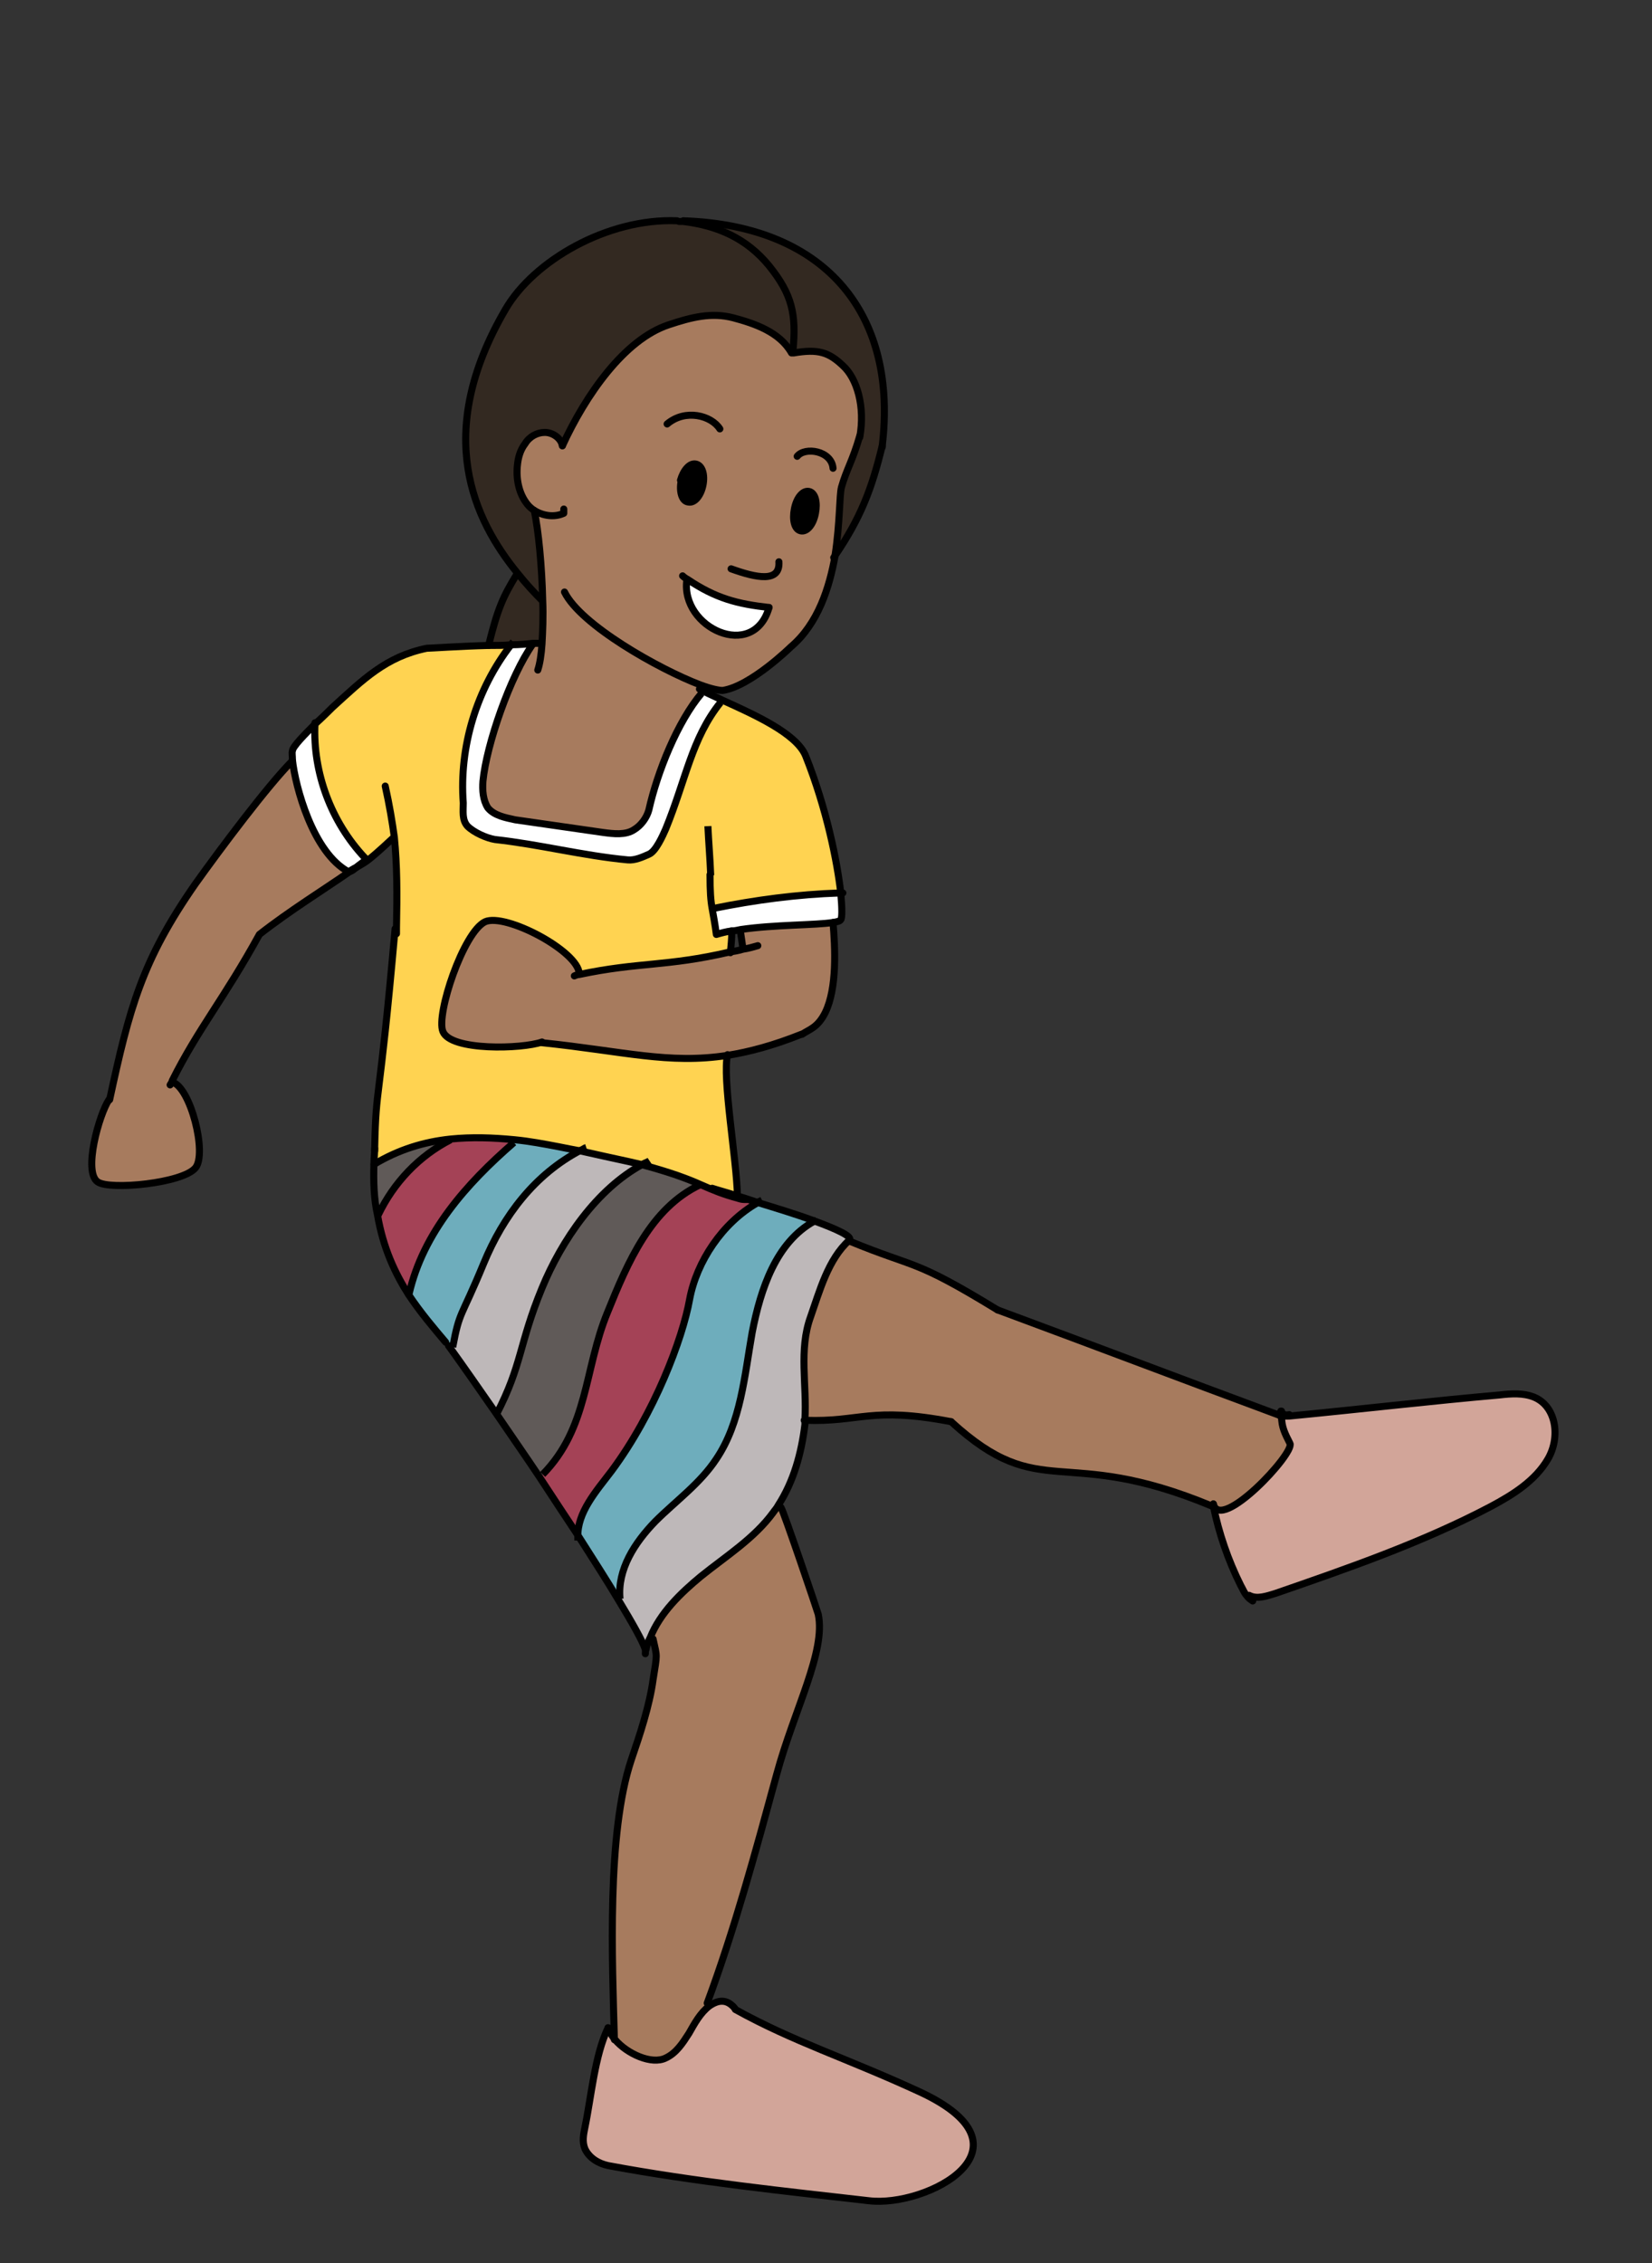 <?xml version="1.0" encoding="UTF-8"?><svg id="latinAmerica" xmlns="http://www.w3.org/2000/svg" width="235" height="321.9" viewBox="0 0 235 321.9"><rect x="0" y="0" width="235" height="321.9" fill="#333333" stroke="none"/><defs><style>.cls-1{stroke-linecap:round;stroke-linejoin:round;}.cls-1,.cls-2{fill:none;stroke:#000;}.cls-2{stroke-miterlimit:10;}.cls-3,.cls-4,.cls-5,.cls-6,.cls-7,.cls-8,.cls-9,.cls-10,.cls-11,.cls-12,.cls-13,.cls-14{stroke-width:0px;}.cls-4{fill:#605a58;}.cls-5{fill:#6eadbc;}.cls-6{fill:#a44256;}.cls-7{fill:#3a6793;}.cls-8{fill:#d2a599;}.cls-9{fill:#e0bfa4;}.cls-10{fill:#beb8b9;}.cls-11{fill:#a77b5e;}.cls-12{fill:#332921;}.cls-13{fill:#fff;}.cls-14{fill:#ffd351;}</style></defs><path class="cls-8" d="M218.2,198.7c3.2,1.3,3.7,5.8,2,8.8s-5,5.1-8.2,6.8c-9.7,5.2-20.2,8.8-30.5,12.3-1.3.4-2.7.8-3.8.3h-.4c-.4-.4-.7-.9-.9-1.4-1.7-3.6-3-7.4-3.9-11.3,0,0,0-.2,0-.3,1,4.1,11.6-7.2,10.9-8.6-.7-1.4-1.2-2.3-1.2-3.9.4,0,.8,0,1.2-.1h0c9.4-.9,20.7-2.1,29.9-3,1.7-.1,3.4-.3,4.9.3Z"/><path class="cls-11" d="M183.5,205.3c.7,1.4-9.9,12.7-10.9,8.6,0,0,0,.2,0,.3h-.2c-21.4-8.9-24.2-.2-37.1-12-11.5-2.2-12.9.2-20.8-.2.3-4.9-.9-9.9.8-14.6,1.3-3.7,2.5-8.2,5.5-10.9,9.7,4,9,2.4,21.1,9.8,15.9,5.9,24.5,9.2,40.4,15.1,0,1.6.5,2.5,1.2,3.9Z"/><path class="cls-8" d="M130.7,297.4c17.3,8.1,1,16.5-7.2,15.5-11.3-1.3-24.8-2.7-37.1-5-1.4-.3-2.7-1.1-3.3-2.4-.4-.9-.2-2,0-3,.9-4.3,1.4-10.3,3.3-14.2.2.6.5,1.1,1,1.7,1.7,2,5.2,3.6,7.2,2.6,1.5-.7,2.4-2.1,3.3-3.5.8-1.4,1.6-2.9,2.9-3.9,1.3-.9,2.5-1,3.6.3h.1c8.2,4.7,15.8,7,26.2,11.8Z"/><path class="cls-12" d="M122.3,62h0c.8-4.3-.4-8.3-2.4-10.2-2-1.9-3.6-2.3-7-1.8v-.2c.4-5.2-.2-8-3.5-12.1-3.2-3.9-7.3-5.7-12.2-6.3h0c20.8.6,30.5,13.7,28.3,31.8-1.5,6.2-3.1,10.3-6.7,15.6.8-4.6.6-8.5.9-9.6.7-2.5,1.6-3.8,2.6-7.3Z"/><path class="cls-11" d="M97.8,82.4h0c-.9,6.9,9.5,11.7,11.7,4-4.5-.5-7.6-1.3-11.6-4ZM99.6,97.4l-.3.7c.2.1.4.2.6.3h0c-3.4,4.2-6.3,11.3-7.5,16.7-.2,1.2-1.1,2.2-2.1,2.8-1.3.8-2.9.6-4.4.4-4.2-.6-8.3-1.2-12.5-1.8-1.4-.2-3-.5-3.9-1.7-.8-1-.8-2.5-.7-3.8.4-5.2,3.9-15,7.1-19.5.4,0,.7,0,1,0h.3c.1-1.8.2-3.9.1-6.1-.1-4.8-.6-9.9-1.2-12.8-.4-.3-.7-.6-1-.9-1.3-1.5-1.6-3.6-1.4-5.5.1-1.1.4-2.2,1.1-3.1.7-.9,1.7-1.6,2.8-1.6,1.1,0,2.3.8,2.5,1.9,3.3-7.2,8.8-15.1,15.1-17.2,3.3-1.1,6.1-1.8,9.2-1,3,.8,6.6,2,8.3,5,0,0,.2,0,.3,0,3.5-.6,5-.1,7,1.8,2,1.8,3.2,5.8,2.4,10.2h0c-1,3.6-1.9,4.8-2.6,7.3-.3,1.1-.2,5-.9,9.6h0c-.8,4.6-2.4,9.7-6.3,13,0,0-5.7,5.6-9.7,6.2-.5,0-1.6-.2-3.2-.8ZM116,73.1c.3-1.5,0-2.9-.9-3.1s-1.8.9-2.1,2.5c-.3,1.5,0,2.9.9,3.1s1.8-.9,2.1-2.5ZM100,69.1c.3-1.5-.1-2.8-1-3-.9-.2-1.8.9-2.2,2.3-.3,1.5.1,2.9,1,3,.9.2,1.8-.9,2.1-2.4Z"/><path class="cls-10" d="M114.5,202c0,.2,0,.5,0,.7-.4,4.1-1.5,8.1-3.8,11.5-.2.3-.4.6-.7,1-2.7,3.7-6.7,6.2-10.3,9.1-3,2.4-5.8,5.2-7.2,8.7-.2.5-.4,1.1-.6,1.7h-.3c-.4-1.2-1.8-3.8-3.8-7l.3-.2c-.4-4.2,2.1-8,5-11,2.9-3,6.4-5.5,8.7-8.9,3.5-5.2,4-11.8,5.1-18,1.1-6.1,3.4-12.7,8.8-15.8,3.3,1.2,5.7,2.3,5.1,2.8-3,2.7-4.2,7.3-5.5,10.9-1.6,4.6-.4,9.7-.8,14.6Z"/><path class="cls-13" d="M105.4,132.2c-.4,0-.9.1-1.3.2-.8.1-1.5.3-2.2.5-.2-1.7-.4-2.5-.6-3.7h.2c5.9-1.3,11.9-2,18-2.2.3,2.2.3,3.6,0,3.8-.2.2-.6.3-1.1.4-2.5.4-8.2.4-13.1,1Z"/><path class="cls-11" d="M105.7,135.1c-.1-.9-.3-2-.4-2.8,4.8-.7,10.6-.6,13.1-1h0c.3,3.7.6,9.3-1.1,12.8-1.1,2.2-2.3,2.4-3.3,3.1-4,1.6-7.4,2.5-10.5,3-8.4,1.3-14.8-.6-26.4-1.8-2.8,1-13,1.3-14.1-1.5-.9-2.3,2.9-14.1,6-15.6,2.9-1.4,13.3,4.2,13.4,7.4h0c8.5-1.6,12.4-1,21.4-3s1.2-.3,1.9-.4Z"/><path class="cls-11" d="M116.4,229.7c1.1,5.3-3.4,13.5-5.9,22.7-3,11-6,22.1-9.9,32.6l.3.3c-1.3.9-2.1,2.4-2.9,3.9-.8,1.4-1.8,2.9-3.3,3.5-2,.9-5.5-.6-7.2-2.6-.3-11.2-1.2-29.3,2.4-39.8,1.2-3.5,2.5-7.7,3.1-11.4.6-3.8.6-3.1,0-5.8h-.4c1.4-3.6,4.3-6.4,7.2-8.8,3.6-2.9,7.6-5.4,10.3-9.1.2-.3.5-.6.7-1l.4.2c.4.6,5.1,14.5,5.3,15.2Z"/><path class="cls-3" d="M115.1,69.9c.8.2,1.2,1.6.9,3.1-.3,1.5-1.3,2.6-2.1,2.5s-1.2-1.6-.9-3.1c.3-1.5,1.3-2.6,2.1-2.5Z"/><path class="cls-14" d="M56,119.2h-.1c-4.3,4-3.9,3.3-5.4,4.3.6-.4,1.2-.9,1.7-1.3l-.2-.3c-4.8-5.1-7.4-12.1-7.1-19,1.1-1,2.1-2,2.4-2.3,4.4-4,7.6-7.2,13.4-8.4.5,0,4.7-.3,8.8-.4,1.1,0,2.2,0,3.2-.1-4.9,6.3-7.4,14.5-6.8,22.5,0,1.2-.2,2.4.6,3.3.9.9,2.7,1.7,3.9,1.9,6.4.7,12.5,2.3,18.9,2.9,1,.1,2.1-.4,3-.8,1-.4,2-2.7,2.4-3.6,2.9-7.1,3.7-12.9,7.8-18v-.2c4.5,2,10.6,4.7,11.9,7.9,3,7.5,4.5,15.1,5,19.5-6,.2-12.1.9-18,2.2h-.2c.2,1.3.4,2.1.6,3.7.7-.2,1.4-.4,2.2-.5,0,1.3-.1,1.8-.2,3.1-9,2.1-12.9,1.4-21.4,3.2h0c-.1-3.3-10.5-8.9-13.4-7.5-3.1,1.5-7,13.2-6,15.6,1.1,2.8,11.3,2.5,14.1,1.5,11.6,1.3,18,3.2,26.4,1.8-.8,3.2,1.3,14.9,1.4,20.1h0c-1.9-.4-3.4-1-5.2-1.8-2-.9-4.5-1.8-8.2-2.8-.7-.2-1.3-.3-2.1-.5-2.3-.5-4.6-1-6.8-1.5-1.1-.2-2.1-.4-3.1-.6-2.1-.4-4.2-.8-6.3-1-3.1-.3-6.1-.4-9.1-.1-3.8.4-7.4,1.5-10.9,3.6,0-.7,0-1.4.1-2.1h0c.2-9.5.6-5.1,2.9-31.2h0c0-5,.2-8.8-.3-12.9Z"/><path class="cls-12" d="M109.4,37.9c3.3,4,3.9,6.9,3.4,12.1v.2c0,0-.2,0-.2,0-1.7-3-5.2-4.3-8.3-5-3-.7-5.9,0-9.2,1-6.3,2.1-11.8,10-15.1,17.2-.2-1.1-1.4-1.9-2.5-1.9-1.1,0-2.2.6-2.8,1.6-.7.9-1,2-1.1,3.1-.2,1.9.2,4,1.4,5.5.3.4.7.7,1,.9.6,2.9,1.1,8,1.2,12.8h-.1c-1.1-1.1-2.3-2.4-3.5-3.9-6.1-7.5-12.1-19.7-1.7-37.5,4-6.9,14.5-13.1,24.4-12.6h.3c.2,0,.4,0,.6.1,4.9.7,9,2.5,12.2,6.3Z"/><path class="cls-5" d="M115.7,173.7c-5.4,3-7.6,9.6-8.8,15.8-1.1,6.2-1.6,12.8-5.1,18-2.3,3.5-5.8,6-8.7,8.9-2.9,3-5.4,6.8-5,11l-.3.2c-1.6-2.6-3.5-5.7-5.7-9.1,0-3.5,2.6-6.5,4.8-9.4,6.1-8.2,10.1-18.9,11.1-24.4,1-5.3,4.8-10.8,9.6-13.7,2.7.8,5.6,1.8,8,2.6Z"/><path class="cls-6" d="M105.9,170.5c.6.2,1.2.4,1.8.6-4.9,2.8-8.6,8.3-9.6,13.7-1,5.6-5,16.2-11.1,24.4-2.2,2.9-4.9,5.9-4.8,9.4-1.8-2.7-3.6-5.6-5.6-8.5l.6-.4c6.5-6.6,5.9-15,9.2-23,2.9-7.1,6.3-14.9,13.2-18.2h0c1.8.6,3.3,1.3,5.2,1.8.3,0,.7.2,1,.2Z"/><path class="cls-7" d="M104.9,170.2c.3.1.7.2,1,.3-.4,0-.7-.1-1-.2h0Z"/><path class="cls-13" d="M109.4,86.4c-2.2,7.7-12.6,2.9-11.7-3.9h0c4,2.6,7.1,3.4,11.6,3.9Z"/><path class="cls-13" d="M102.6,99.7v.2c-4.2,5.1-5,10.9-7.9,18-.4,1-1.4,3.2-2.4,3.6-.9.4-2,.9-3,.8-6.4-.6-12.5-2.3-18.9-2.9-1.2-.1-3.1-1-3.9-1.9-.8-.8-.5-2.1-.6-3.3-.6-8,1.9-16.2,6.8-22.5,1.2,0,2.2-.1,3.1-.2-3.2,4.5-6.6,14.3-7.1,19.5-.1,1.3,0,2.7.7,3.8.9,1.1,2.5,1.4,3.9,1.7,4.2.6,8.3,1.2,12.5,1.8,1.5.2,3.2.4,4.4-.4,1-.6,1.8-1.7,2.1-2.8,1.2-5.4,4.1-12.6,7.5-16.6h0c.8.3,1.7.7,2.7,1.2Z"/><path class="cls-3" d="M99,66.1c.9.2,1.3,1.5,1,3-.3,1.5-1.3,2.5-2.1,2.4-.9-.2-1.3-1.5-1-3,.3-1.5,1.3-2.5,2.2-2.3Z"/><path class="cls-4" d="M99.7,168.4h0c-7,3.4-10.3,11.2-13.2,18.3-3.3,8-2.7,16.4-9.2,23l-.6.4c-2-3-4-6-6-8.8,3.7-7.1,3.3-10,6.5-18,2.8-6.8,7.8-14.1,14.3-17.6,3.7.9,6.2,1.9,8.2,2.8Z"/><path class="cls-10" d="M89.4,165.1c.7.2,1.4.3,2.1.5-6.5,3.5-11.5,10.8-14.3,17.6-3.3,8-2.8,10.9-6.5,18-2.5-3.6-4.8-6.8-6.6-9.4l.3-.2c.9-5.3,1.1-3.8,4.4-11.9,2.8-6.8,7.3-12.7,13.8-16.1,2.2.5,4.5,1,6.8,1.5Z"/><path class="cls-5" d="M79.5,163c1,.2,2.1.4,3.1.6-6.5,3.4-11,9.3-13.8,16.1-3.3,8-3.4,6.6-4.4,11.9l-.3.2c-.1-.1-.2-.3-.3-.4l-.4-.4c-1.6-1.9-3.5-4.1-5.3-6.8h.1c2-8.9,8.1-15.7,14.9-21.6v-.6c2.2.2,4.3.6,6.4,1Z"/><path class="cls-12" d="M75.8,91.6c-.8,0-1.9.1-3.1.2-1,0-2.1,0-3.2.1h0c1.3-5.4,2.1-7.1,4-10.3h.2c1.2,1.3,2.4,2.6,3.5,3.7h.1c0,2.2,0,4.3-.1,6.2h-.3c-.3,0-.6,0-1,0Z"/><path class="cls-6" d="M73.1,161.9v.6c-6.9,5.9-13,12.8-15,21.5h-.1c-1.9-2.9-3.6-6.5-4.4-11.2h.1c2.2-4.6,5.8-8.4,10.3-10.7v-.3c2.9-.3,6-.2,9.1.1Z"/><path class="cls-4" d="M64,161.8v.3c-4.4,2.3-8.1,6.1-10.3,10.7h-.1c-.4-2.2-.6-4.6-.5-7.4,3.4-2.1,7.1-3.2,10.9-3.6Z"/><path class="cls-13" d="M51.9,122l.2.3c-.5.4-1.1.8-1.7,1.3,0,0,0,0,0,0-.2.1-.5.3-.8.5-5.1-2.7-7.6-12.2-8-15.9,0-.6-.1-1.1,0-1.3,0-.6,1.8-2.4,3.3-3.9-.3,6.9,2.3,13.9,7.1,19Z"/><path class="cls-9" d="M50.4,123.5c-.2.2-.5.4-.8.5.3-.2.6-.4.8-.5Z"/><path class="cls-11" d="M24.4,153.8h0c2.6.7,5,10.2,3.3,12.3-1.8,2.2-12.2,3.2-13.9,2-2.1-1.4.2-9.6,1.6-11.7,2.9-13,4.6-19.8,12.2-30.7,3.5-4.9,10.3-13.9,13.8-17.5.5,3.7,2.9,13.2,8,15.9-3.6,2.5-8.6,5.6-12.8,8.9-5,9.1-8.7,13.4-12.4,20.8Z"/><path class="cls-1" d="M50.4,123.5c-.2.1-.5.3-.8.5-5.1-2.7-7.6-12.2-8-15.9,0-.6-.1-1.1,0-1.3,0-.6,1.8-2.4,3.3-3.9,1.1-1,2.1-2,2.4-2.3,4.4-4,7.6-7.2,13.4-8.4.5,0,4.7-.3,8.8-.4,1.1,0,2.2,0,3.2-.1,1.2,0,2.2-.1,3.1-.2.4,0,.7,0,1,0"/><path class="cls-1" d="M55.9,119.2c-4.3,4-3.9,3.3-5.4,4.3"/><path class="cls-1" d="M41.6,108.2c-3.5,3.5-10.3,12.6-13.8,17.5-7.6,10.9-9.4,17.7-12.2,30.7"/><path class="cls-1" d="M52.2,122.2s0,0,0,0c-.5.4-1.1.8-1.7,1.3,0,0,0,0,0,0-.2.2-.5.4-.8.5-3.6,2.5-8.6,5.6-12.8,8.9-5,9.1-8.7,13.4-12.4,20.8,0,.2-.2.4-.3.6"/><path class="cls-1" d="M24.5,153.9c2.6.7,5,10.2,3.3,12.2-1.8,2.2-12.2,3.2-13.9,2-2.1-1.4.2-9.6,1.6-11.7"/><path class="cls-1" d="M101,124.4c0,2.4.1,3.7.3,4.8.2,1.2.4,2.1.6,3.7.7-.2,1.4-.4,2.2-.5.4,0,.8-.1,1.3-.2,4.8-.7,10.6-.6,13.1-1,.6-.1,1-.2,1.1-.4.2-.2.2-1.6,0-3.8-.5-4.4-2-12-5-19.5-1.3-3.2-7.4-5.9-11.8-7.9-1-.5-2-.9-2.7-1.3-.2-.1-.4-.2-.6-.3"/><path class="cls-1" d="M114,147.1c-4,1.6-7.4,2.5-10.5,3-8.4,1.3-14.8-.6-26.4-1.8"/><path class="cls-1" d="M107.8,134.5c-.7.2-1.4.4-2.1.5-.6.2-1.3.3-1.9.4-9,2.1-12.9,1.4-21.4,3.2-.2,0-.5.1-.7.2"/><path class="cls-1" d="M82.4,138.5c-.1-3.2-10.5-8.7-13.4-7.4-3.1,1.5-7,13.2-6,15.6,1.1,2.8,11.3,2.5,14.1,1.5"/><path class="cls-1" d="M118.5,131.2c.3,3.6.6,9.3-1.1,12.8-1.1,2.2-2.3,2.4-3.3,3.1"/><path class="cls-1" d="M56.2,132.1c-2.3,26.1-2.7,21.7-2.9,31.2,0,.1,0,.3,0,.4"/><path class="cls-1" d="M103.5,150s0,0,0,0c-.8,3.2,1.3,14.9,1.4,20.1h0"/><path class="cls-1" d="M54.8,111.8c.6,2.7,1,5.1,1.3,7.3.4,4.1.4,7.9.3,12.9,0,.3,0,.5,0,.8"/><path class="cls-1" d="M91.8,235.2c0-.2,0-.4.1-.6.1-.6.3-1.1.6-1.7,1.4-3.5,4.3-6.3,7.2-8.7,3.6-2.9,7.6-5.4,10.3-9.1.2-.3.5-.6.7-1,2.2-3.4,3.3-7.4,3.8-11.5,0-.2,0-.5,0-.7.3-4.9-.9-9.9.8-14.6,1.3-3.7,2.5-8.2,5.5-10.9.6-.5-1.8-1.6-5.1-2.8-2.4-.9-5.4-1.8-8-2.6-.6-.2-1.2-.4-1.8-.6-.3-.1-.7-.2-1-.3-1.5-.5-2.7-.8-3.6-1.1"/><path class="cls-1" d="M63.8,191.4c.1.1.2.3.3.4,1.8,2.5,4.1,5.8,6.6,9.4,1.9,2.8,4,5.8,6,8.8,1.9,2.9,3.8,5.8,5.6,8.5,2.1,3.3,4.1,6.4,5.7,9.1,2,3.3,3.4,5.8,3.8,7"/><path class="cls-1" d="M111.1,214.4c.4.6,5.1,14.5,5.3,15.2,1.1,5.3-3.4,13.5-5.9,22.7-3,11-6,22.1-9.9,32.6"/><path class="cls-1" d="M92.9,233.1c.6,2.7.6,2,0,5.8-.5,3.7-1.9,7.9-3.1,11.4-3.5,10.5-2.7,28.6-2.4,39.8"/><path class="cls-1" d="M86.5,288.4c.2.6.5,1.1,1,1.7,1.7,2,5.2,3.6,7.2,2.6,1.5-.7,2.4-2.1,3.3-3.5.8-1.4,1.6-2.9,2.9-3.9,1.3-.9,2.5-1,3.6.3"/><path class="cls-1" d="M86.5,288.4c-1.9,3.9-2.4,9.9-3.3,14.2-.2,1-.4,2,0,3,.6,1.3,1.9,2.1,3.3,2.4,12.3,2.3,25.7,3.7,37.1,5,8.2,1,24.5-7.5,7.2-15.5-10.4-4.8-17.9-7.1-26.2-11.7"/><path class="cls-1" d="M53.3,163.3c0,.7-.1,1.4-.1,2.1-.1,2.7,0,5.2.5,7.4.8,4.7,2.5,8.3,4.4,11.3,1.8,2.7,3.7,4.9,5.3,6.8"/><path class="cls-1" d="M120.8,176.5c9.7,4,9,2.4,21.1,9.8"/><path class="cls-1" d="M114.4,202s0,0,.1,0c7.9.3,9.3-2,20.8.2"/><path class="cls-1" d="M135.3,202.2c12.9,11.8,15.7,3.1,37.1,12"/><path class="cls-1" d="M182.3,201.4c-15.9-5.9-24.5-9.2-40.4-15.1"/><path class="cls-1" d="M182.2,200.7s0,0,0,0c0,.1.3.7,1.2.5"/><path class="cls-1" d="M172.6,213.9c1,4.1,11.6-7.2,10.9-8.6-.7-1.4-1.2-2.3-1.2-3.9,0-.4,0-.6,0-.7"/><path class="cls-1" d="M177.7,226.9c1.1.6,2.5.1,3.8-.3,10.4-3.6,20.8-7.2,30.5-12.3,3.2-1.7,6.4-3.7,8.2-6.8s1.2-7.5-2-8.8c-1.5-.6-3.2-.5-4.9-.3-9.2.8-20.5,2.1-29.9,3h0c-.4,0-.8,0-1.2.1"/><path class="cls-1" d="M172.6,213.9c0,0,0,.2,0,.3.8,3.9,2.1,7.7,3.9,11.3.3.5.5,1.1.9,1.5.2.3.5.5.8.7"/><path class="cls-1" d="M106.4,170.6c-.2,0-.3,0-.5,0-.4,0-.7-.1-1-.2-1.9-.5-3.4-1.1-5.2-1.9-2-.9-4.5-1.8-8.2-2.8-.7-.2-1.3-.3-2.1-.5-2.3-.5-4.6-1-6.8-1.5-1.1-.2-2.1-.4-3.1-.6-2.1-.4-4.2-.8-6.3-1-3.1-.3-6.1-.4-9.1-.1-3.8.4-7.4,1.5-10.9,3.6,0,0,0,0,0,0"/><path class="cls-2" d="M76.1,91.2c0,.1-.2.2-.3.4-3.2,4.5-6.6,14.3-7.1,19.5-.1,1.3,0,2.7.7,3.8.9,1.1,2.5,1.4,3.9,1.7,4.2.6,8.3,1.2,12.5,1.8,1.5.2,3.2.4,4.4-.4,1-.6,1.8-1.7,2.1-2.8,1.2-5.4,4.1-12.6,7.5-16.6"/><path class="cls-2" d="M100.7,117.5c.1,2.2.3,4.5.4,7"/><path class="cls-2" d="M105.3,132c0,0,0,.1,0,.2.1.9.3,2,.4,2.8,0,0,0,.2,0,.3"/><path class="cls-1" d="M104.1,132.4c0,1.3-.1,1.8-.2,3.1"/><path class="cls-1" d="M44.8,102.8c0,0,0,.1,0,.2-.3,6.9,2.3,13.9,7.1,19"/><path class="cls-1" d="M101.5,129.2c5.9-1.2,11.9-2,18-2.2.1,0,.3,0,.4,0"/><path class="cls-2" d="M116,173.6c0,0-.1,0-.2.1-5.4,3-7.6,9.6-8.8,15.8-1.1,6.2-1.6,12.8-5.1,18-2.3,3.5-5.8,6-8.7,8.9-2.9,3-5.4,6.8-5,11"/><path class="cls-2" d="M108.4,170.7c-.2.1-.5.2-.7.4-4.9,2.8-8.6,8.3-9.6,13.7-1,5.6-5,16.2-11.1,24.4-2.2,2.9-4.9,5.9-4.8,9.4,0,.2,0,.3,0,.5"/><path class="cls-2" d="M99.6,168.5c-7,3.3-10.3,11-13.2,18.2-3.3,8-2.7,16.4-9.2,23"/><path class="cls-2" d="M92.4,165.1c-.3.2-.7.3-1,.5-6.5,3.5-11.5,10.8-14.3,17.6-3.3,8-2.8,10.9-6.5,18,0,0,0,0,0,0"/><path class="cls-2" d="M83.4,163.2c-.3.1-.5.3-.8.4-6.5,3.4-11,9.3-13.8,16.1-3.3,8-3.4,6.6-4.4,11.9"/><path class="cls-2" d="M73.1,162.5c-6.8,5.9-12.9,12.8-14.9,21.5"/><path class="cls-2" d="M64.1,162.1c-4.5,2.3-8.1,6.1-10.3,10.7"/><path class="cls-2" d="M73,91.3c-.1.1-.2.3-.3.4-4.9,6.3-7.4,14.5-6.8,22.5,0,1.2-.2,2.4.6,3.3.9.9,2.7,1.7,3.9,1.9,6.4.7,12.5,2.3,18.9,2.9,1,.1,2.1-.4,3-.8,1-.4,2-2.7,2.4-3.6,2.9-7.1,3.7-12.9,7.8-18"/><path class="cls-1" d="M97.2,31.4c20.8.7,30.5,13.8,28.3,32,0,0,0,.1,0,.2"/><path class="cls-1" d="M80,63.4c3.3-7.2,8.8-15.1,15.1-17.2,3.3-1.1,6.1-1.8,9.2-1,3,.8,6.6,2,8.3,5,0,0,.2,0,.3,0,3.5-.6,5-.1,7,1.8,2,1.8,3.2,5.8,2.4,10.2"/><path class="cls-1" d="M76.5,95.3c.3-.9.5-2.2.6-3.7.1-1.8.2-4,.1-6.2-.1-4.8-.6-9.9-1.2-12.8h0"/><path class="cls-1" d="M73.5,81.7c-1.9,3.1-2.7,4.8-4,10.1"/><path class="cls-1" d="M96.3,31.4c-9.9-.4-20.4,5.7-24.4,12.6-10.4,17.8-4.4,30,1.7,37.5,1.2,1.5,2.4,2.8,3.5,3.9"/><path class="cls-1" d="M118.8,79c-.8,4.5-2.4,9.7-6.3,13,0,0-5.7,5.6-9.7,6.2-.5,0-1.6-.2-3.2-.8-5.8-2.2-17-8.5-19.3-13.2"/><path class="cls-1" d="M122.3,62s0,0,0,0c-1,3.5-1.9,4.8-2.6,7.3-.3,1.1-.2,5-.9,9.6"/><path class="cls-1" d="M118.5,66.6c-.2-2.5-4-3.1-5.1-1.7"/><path class="cls-1" d="M102.4,61c-1.2-1.9-4.9-2.9-7.5-.7"/><path class="cls-1" d="M110.8,79.9c.2,3-3.2,2.3-6.8,1"/><path class="cls-1" d="M113,72.4c-.3,1.5,0,2.9.9,3.1s1.8-.9,2.1-2.5c.3-1.5,0-2.9-.9-3.1s-1.8.9-2.1,2.5Z"/><path class="cls-1" d="M96.9,68.4c-.3,1.5.1,2.9,1,3,.9.2,1.8-.9,2.1-2.4.3-1.5-.1-2.8-1-3-.9-.2-1.8.9-2.2,2.3Z"/><path class="cls-1" d="M109.4,86.4c-4.5-.5-7.6-1.3-11.6-4-.2-.1-.5-.3-.7-.5"/><path class="cls-1" d="M109.4,86.4c-2.2,7.7-12.6,2.9-11.7-3.9"/><path class="cls-1" d="M125.5,63.4c-1.5,6.2-3.1,10.3-6.7,15.6h0c0,0-.1.2-.2.3"/><path class="cls-1" d="M80,63.4c-.2-1.1-1.4-1.9-2.5-1.9-1.1,0-2.2.6-2.8,1.6-.7.9-1,2-1.1,3.1-.2,1.9.2,4,1.4,5.5.3.4.7.7,1,.9,1.3.8,2.9,1,4.2.4,0-.2,0-.4,0-.6"/><path class="cls-1" d="M112.8,49.9c.5-5.2-.1-8-3.4-12.1-3.2-3.9-7.3-5.7-12.2-6.3-.2,0-.4,0-.6,0"/></svg>